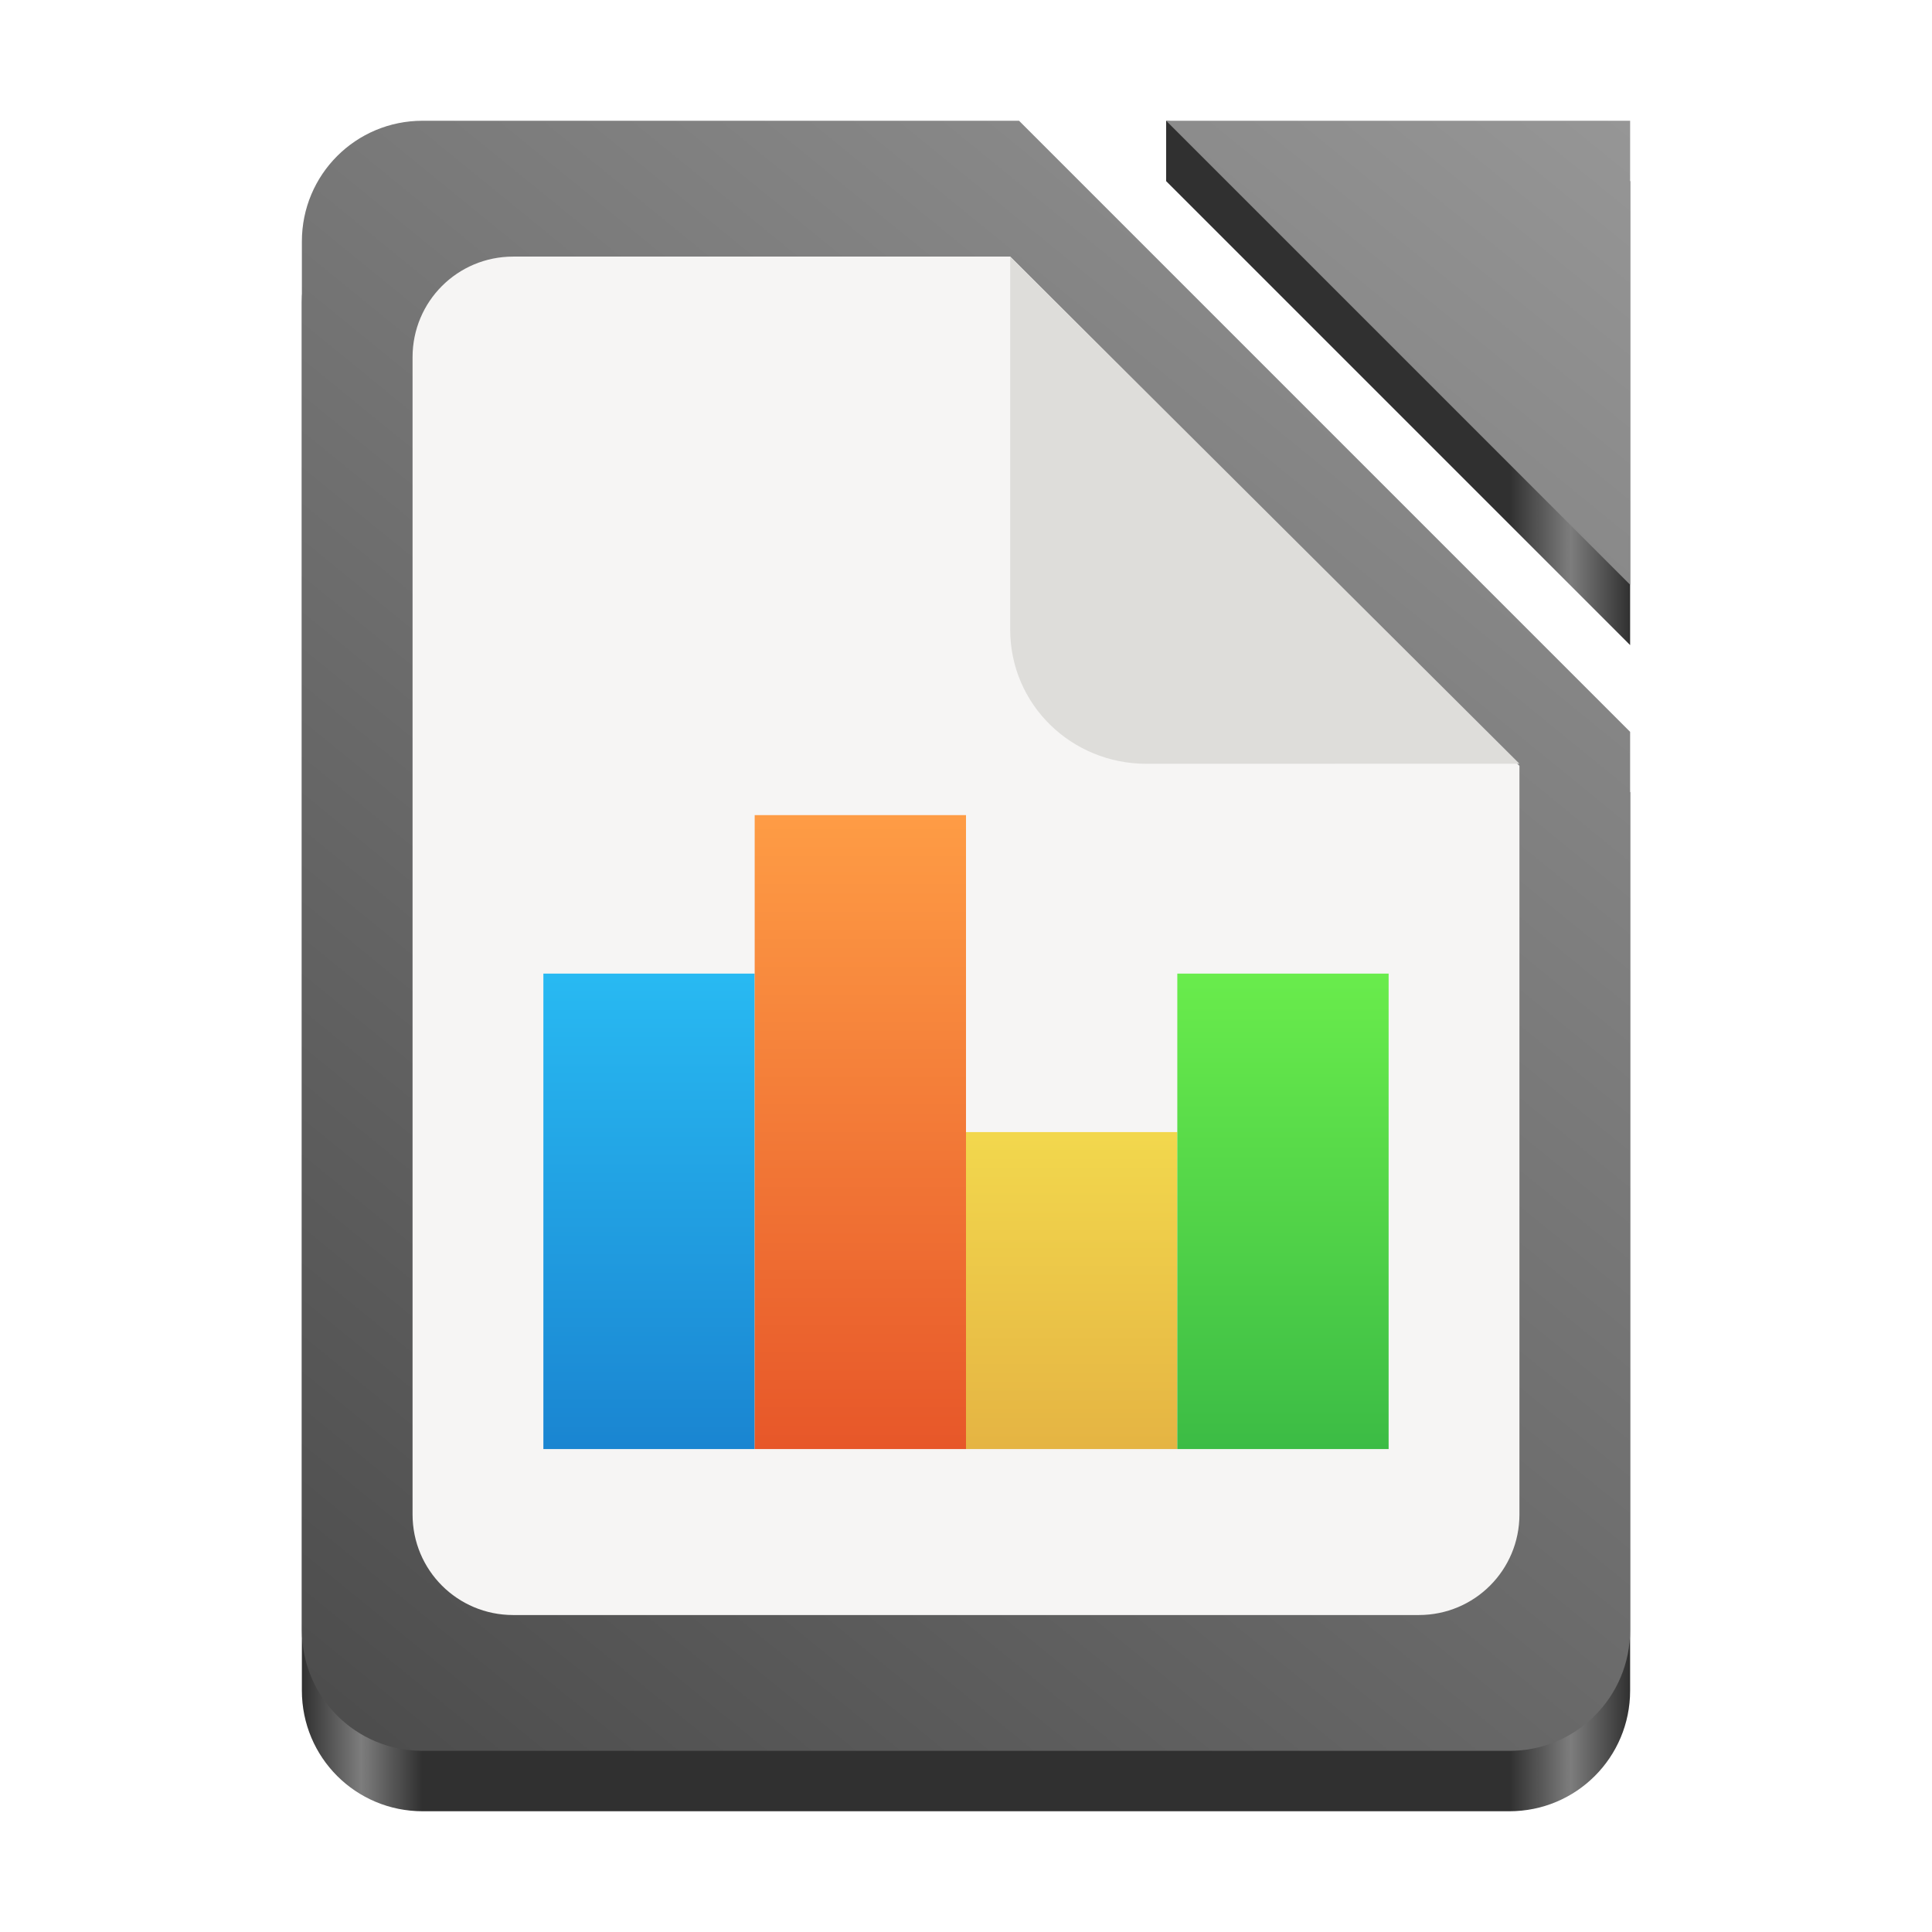 <?xml version="1.0" encoding="UTF-8" standalone="no"?>
<svg
   width="128"
   height="128"
   version="1.0"
   id="svg276"
   xmlns:xlink="http://www.w3.org/1999/xlink"
   xmlns="http://www.w3.org/2000/svg"
   xmlns:svg="http://www.w3.org/2000/svg">
  <defs
     id="defs236">
    <linearGradient
       id="linearGradient5606">
      <stop
         style="stop-color:#eeeeec;stop-opacity:1;"
         offset="0"
         id="stop5602" />
      <stop
         style="stop-color:#ffffff;stop-opacity:1;"
         offset="1"
         id="stop5604" />
    </linearGradient>
    <linearGradient
       id="a">
      <stop
         offset="0"
         stop-color="#d5d3cf"
         id="stop207" />
      <stop
         offset="1"
         stop-color="#f6f5f4"
         id="stop209" />
    </linearGradient>
    <linearGradient
       id="b">
      <stop
         offset="0"
         stop-color="#d5d3cf"
         id="stop212" />
      <stop
         offset="1"
         stop-color="#949390"
         id="stop214" />
    </linearGradient>
    <linearGradient
       id="c">
      <stop
         offset="0"
         stop-color="#9a9996"
         id="stop217" />
      <stop
         offset="1"
         stop-color="#77767b"
         id="stop219" />
    </linearGradient>
    <linearGradient
       xlink:href="#d"
       id="e"
       x1="28"
       y1="-274"
       x2="116"
       y2="-274"
       gradientUnits="userSpaceOnUse"
       gradientTransform="translate(-136,172)" />
    <linearGradient
       id="d">
      <stop
         offset="0"
         stop-color="#c0bfbc"
         id="stop223"
         style="stop-color:#212121;stop-opacity:1;" />
      <stop
         offset="0.045"
         stop-color="#f6f5f4"
         id="stop225"
         style="stop-color:#535353;stop-opacity:1;" />
      <stop
         offset="0.091"
         stop-color="#deddda"
         id="stop227"
         style="stop-color:#212121;stop-opacity:1;" />
      <stop
         offset="0.909"
         stop-color="#deddda"
         id="stop229"
         style="stop-color:#212121;stop-opacity:1;" />
      <stop
         offset="0.955"
         stop-color="#f6f5f4"
         id="stop231"
         style="stop-color:#535353;stop-opacity:1;" />
      <stop
         offset="1"
         stop-color="#c0bfbc"
         id="stop233"
         style="stop-color:#212121;stop-opacity:1;" />
    </linearGradient>
    <linearGradient
       y2="72"
       x2="340"
       y1="76"
       x1="344"
       gradientTransform="matrix(0.25,0,0,0.25,180,83)"
       gradientUnits="userSpaceOnUse"
       id="linearGradient1574"
       xlink:href="#linearGradient1351-3" />
    <linearGradient
       id="linearGradient1351-3">
      <stop
         id="stop1347"
         offset="0"
         style="stop-color:#d5d3cf;stop-opacity:1" />
      <stop
         id="stop1349-6"
         offset="1"
         style="stop-color:#ffffff;stop-opacity:1" />
    </linearGradient>
    <clipPath
       id="clipPath1609"
       clipPathUnits="userSpaceOnUse">
      <path
         style="fill:#e74747;stroke:none;stroke-width:0.25px;stroke-linecap:butt;stroke-linejoin:miter;stroke-opacity:1"
         d="m 252,116 28,-28 v -8 h -36 v 36 z"
         id="path1611" />
    </clipPath>
    <linearGradient
       xlink:href="#linearGradient5606"
       id="linearGradient5608"
       x1="62.262"
       y1="13.012"
       x2="62.313"
       y2="106.345"
       gradientUnits="userSpaceOnUse"
       gradientTransform="matrix(0.925,0,0,0.925,327.557,-183.104)" />
    <filter
       height="1.021"
       y="-0.011"
       width="1.027"
       x="-0.014"
       id="filter16020"
       style="color-interpolation-filters:sRGB">
      <feGaussianBlur
         id="feGaussianBlur16022"
         stdDeviation="2" />
    </filter>
    <linearGradient
       id="linearGradient7492">
      <stop
         id="stop7488"
         offset="0"
         style="stop-color:#f6f5f4;stop-opacity:1" />
      <stop
         id="stop7490"
         offset="1"
         style="stop-color:#deddda;stop-opacity:1" />
    </linearGradient>
    <linearGradient
       xlink:href="#linearGradient7492"
       id="linearGradient7297"
       gradientUnits="userSpaceOnUse"
       x1="264.479"
       y1="-87.46"
       x2="264.479"
       y2="183.366" />
    <linearGradient
       xlink:href="#linearGradient7492"
       id="linearGradient7299"
       gradientUnits="userSpaceOnUse"
       x1="264.479"
       y1="-87.46"
       x2="264.479"
       y2="183.366" />
    <linearGradient
       xlink:href="#linearGradient7492"
       id="linearGradient7301"
       gradientUnits="userSpaceOnUse"
       x1="264.479"
       y1="-87.46"
       x2="264.479"
       y2="183.366" />
    <linearGradient
       xlink:href="#linearGradient7492"
       id="linearGradient7303"
       gradientUnits="userSpaceOnUse"
       x1="264.479"
       y1="-87.46"
       x2="264.479"
       y2="183.366" />
    <linearGradient
       id="linearGradient3898"
       x1="4"
       x2="28"
       y1="31"
       y2="1"
       gradientUnits="userSpaceOnUse">
      <stop
         stop-color="#4b4b4b"
         offset="0"
         id="stop8652" />
      <stop
         stop-color="#969696"
         offset="1"
         id="stop8654" />
    </linearGradient>
    <linearGradient
       id="linearGradient68760"
       x1="25"
       x2="7"
       y1="27"
       y2="4"
       gradientUnits="userSpaceOnUse">
      <stop
         stop-color="#fafafa"
         stop-opacity=".797"
         offset="0"
         id="stop8657" />
      <stop
         stop-color="#fafafa"
         offset="1"
         id="stop8659" />
    </linearGradient>
    <radialGradient
       id="radialGradient1163"
       cx="24"
       cy="6"
       r="11"
       gradientTransform="rotate(180,24,6)"
       gradientUnits="userSpaceOnUse">
      <stop
         stop-opacity=".202"
         offset="0"
         id="stop8662" />
      <stop
         stop-opacity="0"
         offset="1"
         id="stop8664" />
    </radialGradient>
    <linearGradient
       xlink:href="#linearGradient3898"
       id="linearGradient3363"
       x1="-426.424"
       y1="-120.55"
       x2="-338.424"
       y2="-228.55"
       gradientUnits="userSpaceOnUse"
       gradientTransform="translate(446.423,236.551)" />
    <linearGradient
       id="linearGradient3898-8"
       x1="4"
       x2="28"
       y1="31"
       y2="1"
       gradientUnits="userSpaceOnUse"
       gradientTransform="translate(-155.684,-33.104)">
      <stop
         stop-color="#d0120d"
         offset="0"
         id="stop7587" />
      <stop
         stop-color="#fe9c45"
         offset="1"
         id="stop7589" />
    </linearGradient>
    <linearGradient
       xlink:href="#linearGradient3494"
       id="linearGradient3479"
       gradientUnits="userSpaceOnUse"
       gradientTransform="translate(446.423,240.551)"
       x1="-426.423"
       y1="-174.551"
       x2="-338.423"
       y2="-174.551" />
    <linearGradient
       id="linearGradient3494">
      <stop
         offset="0"
         stop-color="#c0bfbc"
         id="stop3482"
         style="stop-color:#303030;stop-opacity:1;" />
      <stop
         offset="0.045"
         stop-color="#f6f5f4"
         id="stop3484"
         style="stop-color:#7d7d7d;stop-opacity:1;" />
      <stop
         offset="0.091"
         stop-color="#deddda"
         id="stop3486"
         style="stop-color:#303030;stop-opacity:1;" />
      <stop
         offset="0.909"
         stop-color="#deddda"
         id="stop3488"
         style="stop-color:#303030;stop-opacity:1;" />
      <stop
         offset="0.955"
         stop-color="#f6f5f4"
         id="stop3490"
         style="stop-color:#7d7d7d;stop-opacity:1;" />
      <stop
         offset="1"
         stop-color="#c0bfbc"
         id="stop3492"
         style="stop-color:#303030;stop-opacity:1;" />
    </linearGradient>
    <linearGradient
       id="linearGradient3898-6"
       x1="4"
       x2="28"
       y1="31"
       y2="1"
       gradientUnits="userSpaceOnUse">
      <stop
         stop-color="#4b4b4b"
         offset="0"
         id="stop8652-1" />
      <stop
         stop-color="#969696"
         offset="1"
         id="stop8654-2" />
    </linearGradient>
    <linearGradient
       id="linearGradient1571"
       x1="16"
       x2="16"
       y1="26"
       y2="14"
       gradientUnits="userSpaceOnUse"
       gradientTransform="matrix(3.688,0,0,3.688,4.984,1.261)">
      <stop
         stop-color="#1a85d1"
         offset="0"
         id="stop9968" />
      <stop
         stop-color="#2dcbfd"
         offset="1"
         id="stop9970" />
    </linearGradient>
    <linearGradient
       id="linearGradient4966"
       x1="10"
       x2="10"
       y1="26"
       y2="14"
       gradientUnits="userSpaceOnUse">
      <stop
         stop-color="#1a85d1"
         offset="0"
         id="stop9784" />
      <stop
         stop-color="#2dcbfd"
         offset="1"
         id="stop9786" />
    </linearGradient>
    <linearGradient
       id="linearGradient4974"
       x1="14"
       x2="14"
       y1="26"
       y2="14"
       gradientUnits="userSpaceOnUse">
      <stop
         stop-color="#e75729"
         offset="0"
         id="stop9789" />
      <stop
         stop-color="#fe9c45"
         offset="1"
         id="stop9791" />
    </linearGradient>
    <linearGradient
       id="linearGradient5031"
       x1="18"
       x2="18"
       y1="26"
       y2="14"
       gradientUnits="userSpaceOnUse">
      <stop
         stop-color="#e5b443"
         offset="0"
         id="stop9794" />
      <stop
         stop-color="#fffb57"
         offset="1"
         id="stop9796" />
    </linearGradient>
    <linearGradient
       id="linearGradient5039"
       x1="22"
       x2="22"
       y1="26"
       y2="14"
       gradientUnits="userSpaceOnUse">
      <stop
         stop-color="#3cbc45"
         offset="0"
         id="stop9799" />
      <stop
         stop-color="#78fc4e"
         offset="1"
         id="stop9801" />
    </linearGradient>
  </defs>
  <g
     id="g7083"
     transform="matrix(4,0,0,4,21,-8299)" />
  <g
     style="stroke-width:2.625"
     transform="matrix(0.095,0,0,0.095,703.76,-132.291)"
     id="g7643" />
  <g
     id="g7629"
     transform="matrix(0.216,0,0,0.216,8.177,49.662)"
     style="stroke-width:0.25" />
  <g
     id="g7083-9"
     transform="matrix(4,0,0,4,196.874,-8312.606)" />
  <g
     style="stroke-width:2.625"
     transform="matrix(0.095,0,0,0.095,879.634,-145.897)"
     id="g7643-7" />
  <g
     id="g7629-3"
     transform="matrix(0.216,0,0,0.216,184.051,36.056)"
     style="stroke-width:0.25" />
  <g
     id="g7083-5"
     transform="matrix(4,0,0,4,232.033,-8138.239)" />
  <g
     style="stroke-width:2.625"
     transform="matrix(0.095,0,0,0.095,914.792,28.471)"
     id="g7643-9" />
  <g
     id="g7629-22"
     transform="matrix(0.216,0,0,0.216,219.21,210.423)"
     style="stroke-width:0.25" />
  <g
     id="g7083-2"
     transform="matrix(4,0,0,4,348.577,-8318.642)" />
  <g
     style="stroke-width:2.625"
     transform="matrix(0.095,0,0,0.095,1031.336,-151.933)"
     id="g7643-0" />
  <g
     id="g7629-23"
     transform="matrix(0.216,0,0,0.216,335.754,30.02)"
     style="stroke-width:0.25" />
  <g
     id="g7083-1"
     transform="matrix(4,0,0,4,209.322,-8457.897)" />
  <g
     style="stroke-width:2.625"
     transform="matrix(0.095,0,0,0.095,892.082,-291.187)"
     id="g7643-8" />
  <g
     id="g7629-7"
     transform="matrix(0.216,0,0,0.216,196.5,-109.235)"
     style="stroke-width:0.25" />
  <g
     id="g7083-0"
     transform="matrix(4,0,0,4,387.884,-8638.138)" />
  <g
     style="stroke-width:2.625"
     transform="matrix(0.095,0,0,0.095,1070.644,-471.429)"
     id="g7643-6" />
  <g
     id="g7629-2"
     transform="matrix(0.216,0,0,0.216,375.061,-289.476)"
     style="stroke-width:0.25" />
  <path
     id="rect3354-2"
     style="fill:url(#linearGradient3479);fill-opacity:1;stroke-width:4;stroke-linecap:square;stroke-linejoin:round;stroke-miterlimit:1.5;stroke-opacity:0.3;paint-order:stroke fill markers"
     d="m 28,12 c -4.432,0 -8,3.568 -8,8 V 112 C 20,116.432 23.568,120 28,120 h 72 c 4.432,0 8,-3.568 8,-8 V 52.488 L 67.514,12 Z M 77.26,12 108,42.74 V 12 L 77.26,8 Z" />
  <path
     id="rect3354"
     style="fill:url(#linearGradient3363);fill-opacity:1;stroke-width:4;stroke-linecap:square;stroke-linejoin:round;stroke-miterlimit:1.5;stroke-opacity:0.3;paint-order:stroke fill markers"
     d="m 28,8 c -4.432,0 -8,3.568 -8,8 v 92 C 20,112.432 23.568,116 28,116 h 72 c 4.432,0 8,-3.568 8,-8 V 48.488 L 67.514,8 Z m 49.26,0 L 108,38.74 V 8 Z" />
  <path
     id="rect3354-9"
     style="fill:#f6f5f4;fill-opacity:1;stroke-width:3.333;stroke-linecap:square;stroke-linejoin:round;stroke-miterlimit:1.5;stroke-opacity:0.3;paint-order:stroke fill markers"
     d="m 34,17 c -3.693,0 -6.667,2.973 -6.667,6.667 V 100.333 C 27.333,104.027 30.307,107 34,107 h 60 c 3.693,0 6.667,-2.973 6.667,-6.667 V 50.74 L 66.928,17 Z" />
  <path
     style="display:inline;vector-effect:none;fill:#deddda;fill-opacity:1;stroke:none;stroke-width:0.14;stroke-linecap:butt;stroke-linejoin:round;stroke-miterlimit:4;stroke-dasharray:none;stroke-dashoffset:0;stroke-opacity:1;enable-background:new"
     d="m 66.928,17 v 24.706 c 0,4.977 4.055,8.898 9.032,8.898 l 24.707,-0.006 z"
     id="path7625" />
  <g
     fill-rule="evenodd"
     stroke-linecap="square"
     stroke-width="2"
     id="g9830"
     transform="matrix(3.5,0,0,3.5,8,5.004)">
    <rect
       x="8"
       y="17"
       width="4"
       height="9"
       fill="url(#linearGradient4966)"
       id="rect9822"
       style="fill:url(#linearGradient4966)" />
    <rect
       x="12"
       y="14"
       width="4"
       height="12"
       fill="url(#linearGradient4974)"
       id="rect9824"
       style="fill:url(#linearGradient4974)" />
    <rect
       x="16"
       y="20"
       width="4"
       height="6"
       fill="url(#linearGradient5031)"
       id="rect9826"
       style="fill:url(#linearGradient5031)" />
    <rect
       x="20"
       y="17"
       width="4"
       height="9"
       fill="url(#linearGradient5039)"
       id="rect9828"
       style="fill:url(#linearGradient5039)" />
  </g>
</svg>
